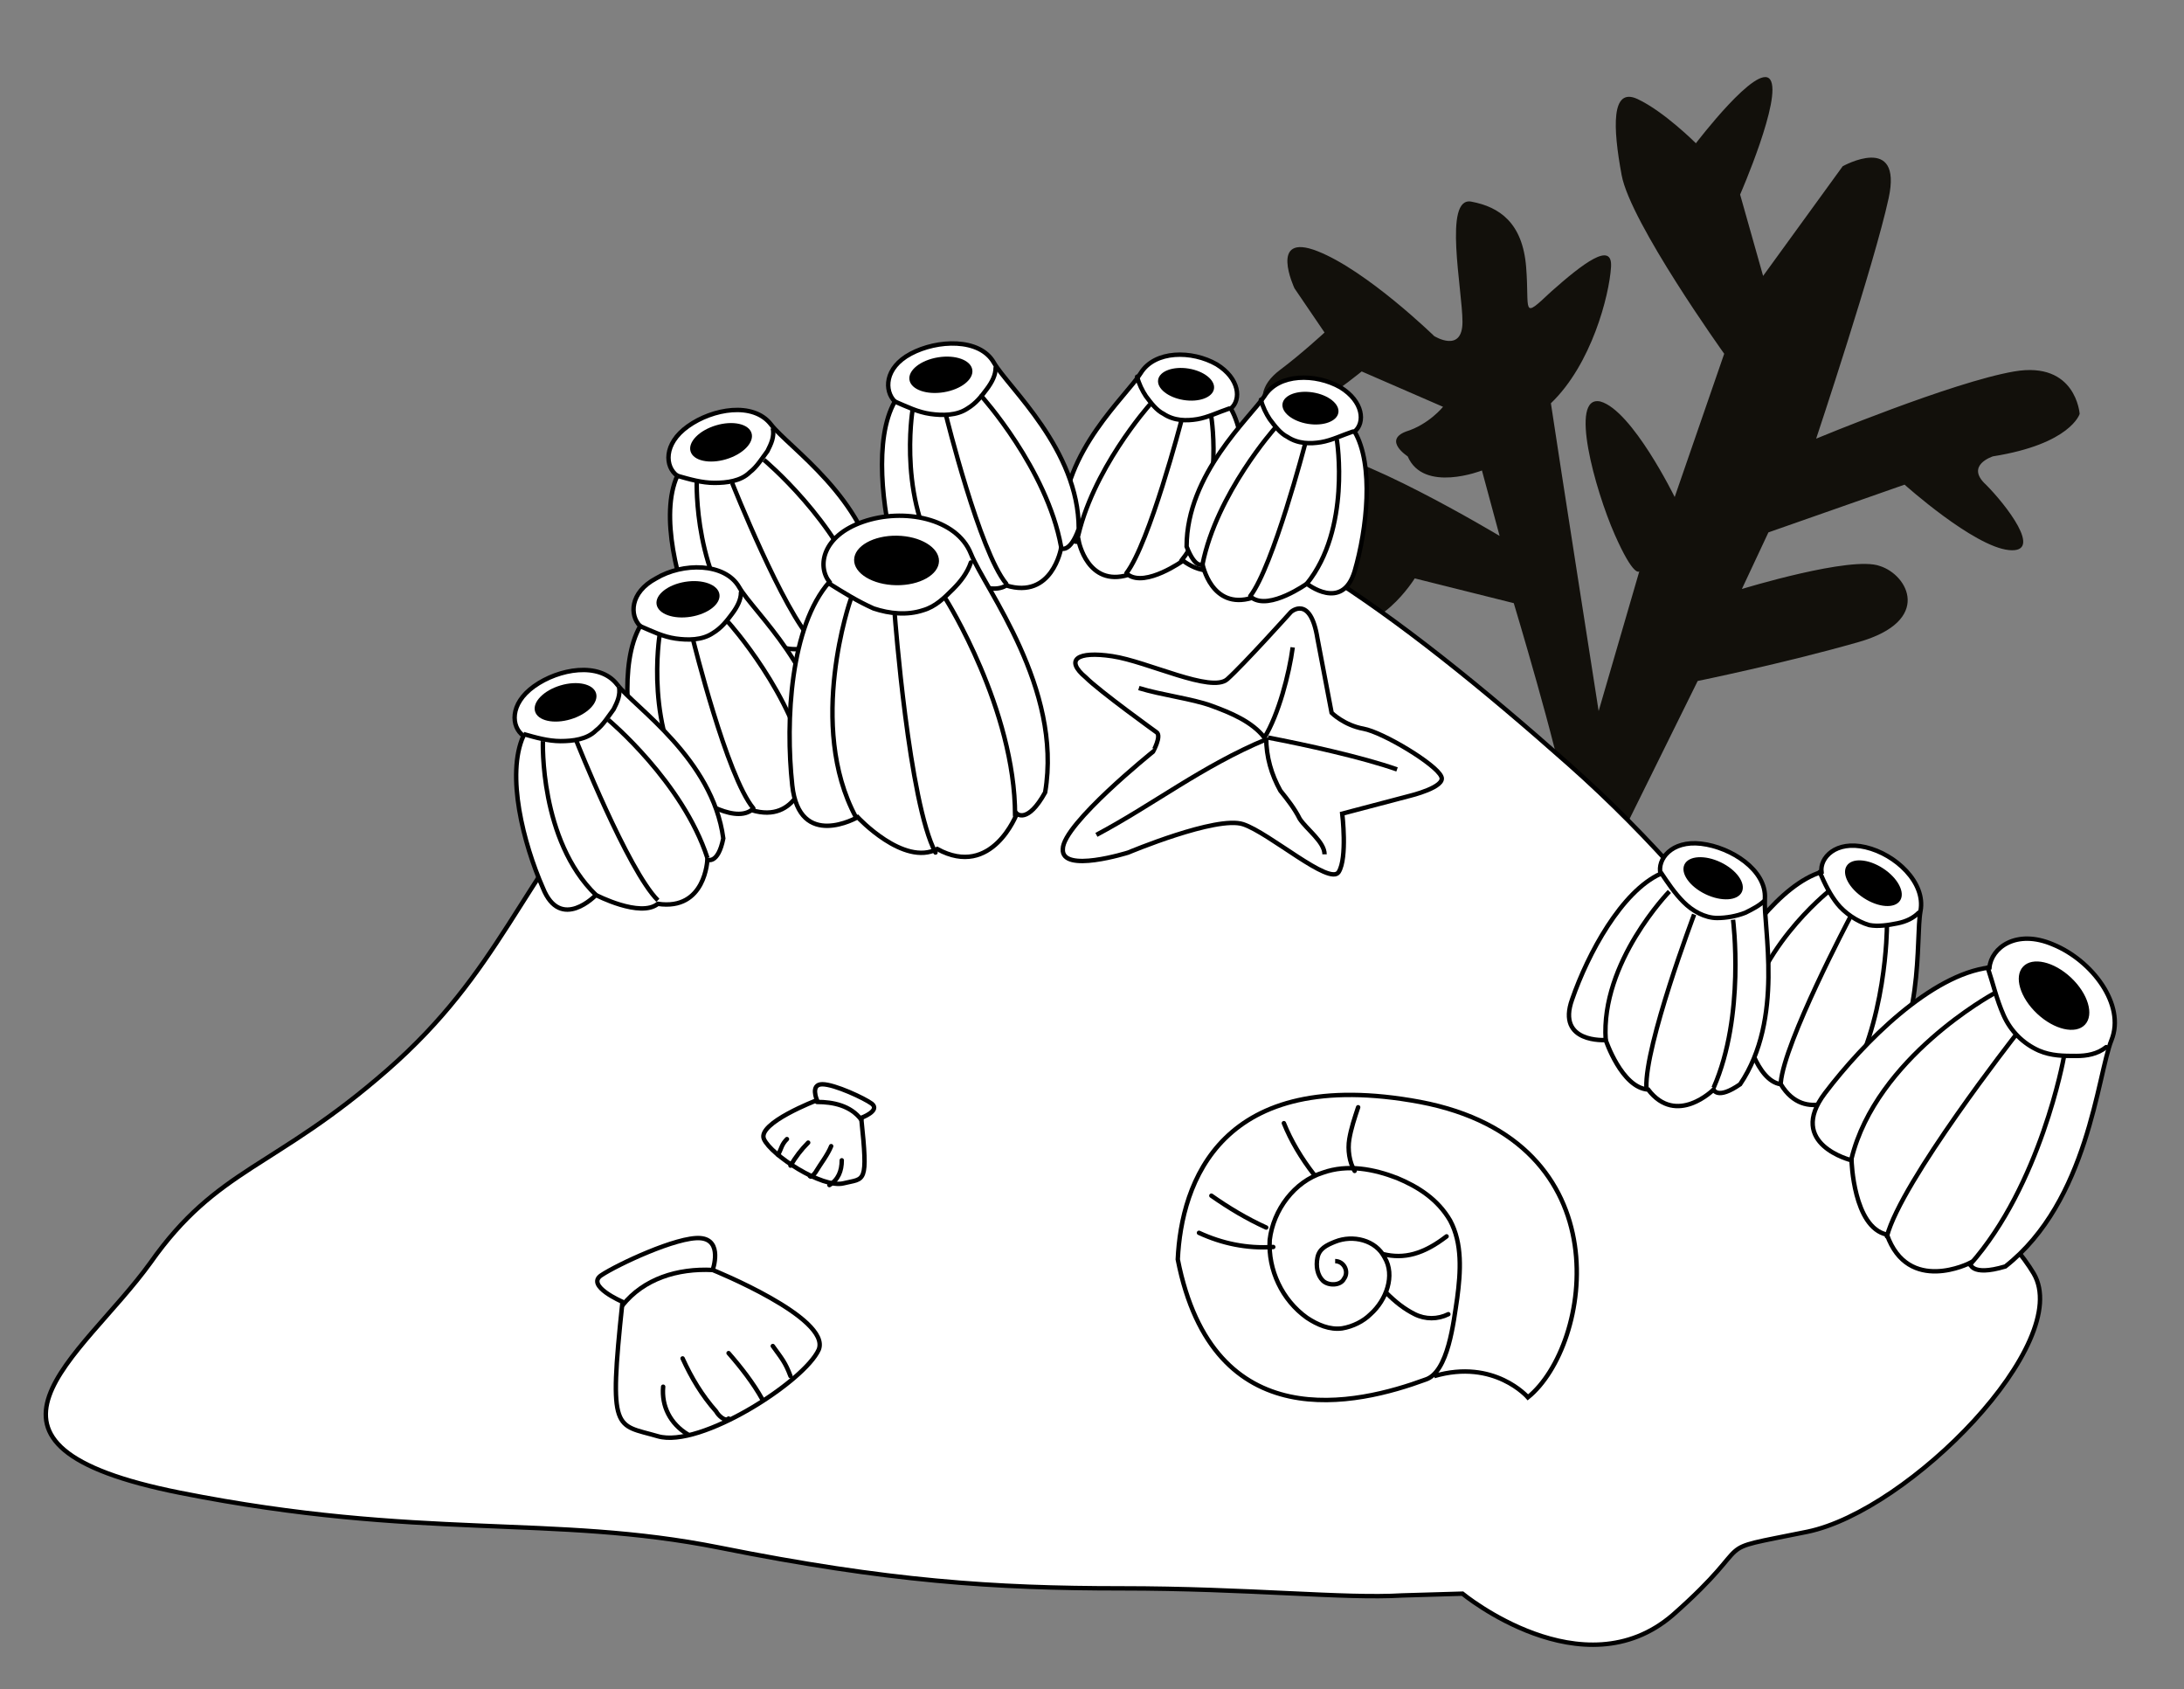 <?xml version="1.0" encoding="utf-8"?>
<!-- Generator: Adobe Illustrator 22.0.1, SVG Export Plug-In . SVG Version: 6.00 Build 0)  -->
<svg version="1.1" id="Layer_1" xmlns="http://www.w3.org/2000/svg" xmlns:xlink="http://www.w3.org/1999/xlink" x="0px" y="0px"
	 viewBox="0 0 123.5 95.5" style="enable-background:new 0 0 123.5 95.5;" xml:space="preserve">
<rect x="0" y="0" width="123.5" height="95.5" fill="#808080" stroke="none"/>
<style type="text/css">
	.st0{fill:#12100B;}
	.st1{fill:#FFFFFF;stroke:#000000;stroke-width:0.25;stroke-miterlimit:10;}
	.st2{fill:none;stroke:#000000;stroke-width:0.25;stroke-linecap:round;stroke-linejoin:round;stroke-miterlimit:10;}
	.st3{fill:none;stroke:#000000;stroke-width:0.25;stroke-miterlimit:10;}
</style>
<g>
	<g>
		<path class="st0" d="M91.9,46.8c0,0-3,0.8-3.4-1.8c-0.4-2.6-2.9-10.9-2.9-10.9l-5.6-1.4c0,0-2.1,3.4-4.5,2.5
			c-2.4-0.9-2.4-2.4-1-3.5c1.3-1.1,1.2-2,0.2-2.6c-1-0.5-3-3.3-0.7-3.6c2.3-0.3,10.8,4.8,10.8,4.8l-1-3.7c0,0-3.3,1.3-4.2-0.8
			c0,0-1.4-0.9-0.1-1.4c1.3-0.4,2.1-1.4,2.1-1.4L77,21c0,0-4.8,3.9-5.3,2.8c-0.5-1.1-0.5-2,0.7-2.9s2.5-2.1,2.5-2.1l-1.7-2.5
			c0,0-1.5-3.2,1.3-2.1s6.6,4.8,6.6,4.8s1.6,1,1.6-0.8c0-1.8-1.1-7.1,0.5-6.8s2.9,1.2,3.1,3.7s-0.3,3,1.4,1.4
			c1.8-1.6,3.5-2.9,3.4-1.4c-0.1,1.6-1.1,5.5-3.4,7.7c0.4,2.7,2.7,17.4,2.7,17.4l2.3-7.9c0,0-0.3,0.4-1.4-2.1
			c-1.1-2.5-2.6-7.9-0.8-7.5c1.8,0.5,4.2,5.4,4.2,5.4l2.8-8.1c0,0-5.3-7.4-5.8-10.1c-0.5-2.7-0.6-5,0.9-4.3s3.3,2.5,3.3,2.5
			s3.5-4.6,4.2-3.6c0.7,1-1.7,6.5-1.7,6.5l1.3,4.6l4.5-6.2c0,0,3.4-1.9,2.6,1.8s-4.1,13.6-4.1,13.6s7.7-3.2,11.2-3.8
			c3.5-0.6,3.7,2.4,3.7,2.4s-0.5,1.7-4.9,2.4c0,0-1.6,0.5-0.4,1.6c1.1,1.1,3.3,3.9,1.3,3.7c-2-0.2-5.9-3.7-5.9-3.7l-7.7,2.7
			l-1.5,3.2c0,0,6.2-1.9,7.8-1.3c1.6,0.5,3,3.1-1.2,4.3S96,38.5,96,38.5L91.9,46.8z"/>
	</g>
	<path class="st1" d="M82.7,90.1c0,0,6.8,5.6,11.9,1.2c5.1-4.5,1.7-3.5,7.6-4.7C108,85.4,117.3,75.9,115,72
		c-2.3-3.9-11.9-11.3-11.9-11.3s-4.7-8.9-14.4-17.5s-19-15.4-25.8-15.1c-6.8,0.3-21.6,7.9-27.6,14.9s-7,11.9-13.4,17.5
		S12.3,66,8.5,71.4c-3.9,5.4-11.9,10.3,1.7,13s21,1.2,30.5,3.1s15.5,2.3,22.7,2.3s12.6,0.6,15.9,0.4C82.7,90.1,82.7,90.1,82.7,90.1z
		"/>
	<g>
		<path class="st1" d="M66.9,31.7c0,0,2,1.6,2.7-0.7s1.1-6,0-7.9c0.6-0.5,0.5-1.7-0.8-2.5c-1.4-0.8-3.5-0.8-4.3,0.5
			s-4.4,4.4-4.4,8.5c0.5,1.3,0.9,1,0.9,1s0.5,2.6,2.8,1.9C64.8,33.2,66.9,31.7,66.9,31.7z"/>
		<ellipse transform="matrix(0.16 -0.987 0.987 0.16 34.915 84.482)" cx="67.1" cy="21.7" rx="0.9" ry="1.6"/>
		<path class="st2" d="M69.5,23.1c-0.6,0.2-1.2,0.5-1.8,0.6c-0.6,0.1-1.3,0.1-1.9-0.3c-0.4-0.2-0.7-0.6-1-1
			c-0.2-0.3-0.4-0.7-0.5-1.1"/>
		<path class="st2" d="M68.5,23.6c0,0,0.8,5-1.7,8.1"/>
		<path class="st2" d="M66.8,23.8c0,0-1.8,6.9-3.1,8.6"/>
		<path class="st2" d="M65,22.9c0,0-3.3,3.7-4.1,7.7"/>
	</g>
	<g>
		<path class="st1" d="M73.9,33c0,0,2,1.6,2.7-0.7c0.7-2.4,1.1-6,0-7.9c0.6-0.5,0.5-1.7-0.8-2.5c-1.4-0.8-3.5-0.8-4.3,0.5
			c-0.8,1.2-4.4,4.4-4.4,8.5c0.5,1.3,0.9,1,0.9,1s0.5,2.6,2.8,1.9C71.8,34.5,73.9,33,73.9,33z"/>
		<ellipse transform="matrix(0.16 -0.987 0.987 0.16 39.546 92.532)" cx="74.1" cy="23" rx="0.9" ry="1.6"/>
		<path class="st2" d="M76.5,24.4c-0.6,0.2-1.2,0.5-1.8,0.6s-1.3,0.1-1.9-0.3c-0.4-0.2-0.7-0.6-1-1c-0.2-0.3-0.4-0.7-0.5-1.1"/>
		<path class="st2" d="M75.6,24.9c0,0,0.8,5-1.7,8.1"/>
		<path class="st2" d="M73.8,25.1c0,0-1.8,6.9-3.1,8.6"/>
		<path class="st2" d="M72.1,24.2c0,0-3.3,3.7-4.1,7.7"/>
	</g>
	<g>
		<g>
			<path class="st1" d="M98.7,58.3c0,0-2.8-0.2-1.6-2.6c1.2-2.4,3.6-5.7,5.9-6.4c-0.1-0.8,0.8-1.8,2.5-1.4c1.7,0.4,3.4,2,3.1,3.6
				c-0.3,1.6,0.3,6.9-2.7,10.2c-1.4,0.7-1.5,0.1-1.5,0.1s-2.3,1.8-3.7-0.5C99.3,61.1,98.7,58.3,98.7,58.3z"/>
			<ellipse transform="matrix(0.546 -0.838 0.838 0.546 6.215 111.377)" cx="105.9" cy="50" rx="1" ry="1.8"/>
			<path class="st2" d="M102.9,49.3c0.3,0.7,0.6,1.3,1,1.8s1.1,1,1.8,1.2c0.5,0.1,1.1,0,1.6-0.1c0.5-0.1,0.9-0.3,1.2-0.6"/>
			<path class="st2" d="M103.4,50.4c0,0-4.4,3.5-4.7,7.9"/>
			<path class="st2" d="M104.6,51.9c0,0-3.7,7-3.9,9.3"/>
			<path class="st2" d="M106.7,52.4c0,0,0,5.5-2.4,9.3"/>
		</g>
		<g>
			<path class="st1" d="M104.7,65.6c0,0-3.7-0.9-1.5-3.8s6-6.7,9.3-7.1c0.1-1.1,1.5-2.2,3.6-1.3c2.2,0.9,4.1,3.4,3.3,5.4
				c-0.8,2-1.3,9.1-6,12.8c-2,0.6-2-0.2-2-0.2s-3.5,1.8-4.7-1.6C104.8,69.4,104.7,65.6,104.7,65.6z"/>
			<ellipse transform="matrix(0.684 -0.729 0.729 0.684 -4.372 102.491)" cx="116.2" cy="56.3" rx="1.4" ry="2.4"/>
			<path class="st2" d="M112.4,54.7c0.3,0.9,0.5,1.8,0.9,2.7s1.1,1.6,2,2c0.7,0.3,1.4,0.3,2.1,0.3c0.6,0,1.2-0.1,1.7-0.5"/>
			<path class="st2" d="M112.7,56.2c0,0-6.6,3.6-8,9.3"/>
			<path class="st2" d="M114,58.5c0,0-6.5,8.3-7.3,11.4"/>
			<path class="st2" d="M116.7,59.8c0,0-1.3,7.2-5.3,11.7"/>
		</g>
		<g>
			<path class="st1" d="M90.8,58.8c0,0-2.8,0.2-1.9-2.3c0.9-2.6,2.8-6.1,5-7.1c-0.2-0.8,0.6-1.9,2.3-1.7c1.7,0.2,3.7,1.5,3.6,3.1
				s1.1,6.8-1.4,10.5c-1.3,0.9-1.5,0.3-1.5,0.3s-2.1,2.1-3.7,0C91.7,61.5,90.8,58.8,90.8,58.8z"/>
			<path class="st1" d="M93.9,49.3c0.4,0.6,0.8,1.2,1.3,1.7c0.5,0.5,1.2,0.9,1.9,0.9c0.5,0,1.1-0.1,1.6-0.3c0.4-0.2,0.8-0.4,1.1-0.7
				"/>
			<path class="st1" d="M94.4,50.4c0,0-3.9,4-3.6,8.4"/>
			<path class="st1" d="M95.8,51.7c0,0-2.8,7.4-2.7,9.8"/>
			<path class="st1" d="M98,52c0,0,0.7,5.4-1.1,9.5"/>
			<ellipse transform="matrix(0.433 -0.901 0.901 0.433 10.227 115.484)" cx="96.9" cy="49.6" rx="1" ry="1.8"/>
		</g>
	</g>
	<g>
		<path class="st1" d="M65.4,41.4c0,0-3.2-2.3-4-3.1c-1.2-1-0.5-1.5,1.5-1.2s5.6,2.1,6.5,1.3s3.6-3.8,3.6-3.8s1.1-1,1.5,1.5
			c0.3,1.6,0.8,4.2,0.8,4.2s0.7,0.7,1.8,0.9c1.1,0.2,4.1,2,4.4,2.7c0.3,0.6-1.8,1.1-1.8,1.1l-3.8,1c0,0,0.3,2.5-0.2,3.3
			s-3.9-2.2-5.4-2.7s-6.5,1.6-6.5,1.6s-3.8,1.2-3.7-0.2c0-1.4,5.1-5.5,5.1-5.5S65.7,41.6,65.4,41.4z"/>
		<g>
			<path class="st3" d="M73.1,36.6c-0.2,1.5-0.8,3.8-1.6,5.1c-0.7-0.9-1.9-1.4-3-1.8c-1.1-0.4-2.8-0.6-4.1-1"/>
			<path class="st3" d="M71.7,41.7c2.1,0.4,5.3,1.1,7.3,1.8"/>
			<path class="st3" d="M71.6,41.8c-3.6,1.5-6.4,3.7-9.6,5.4"/>
			<path class="st1" d="M71.6,41.7c0,1.1,0.3,2.1,0.8,3c0.4,0.5,0.8,1,1.1,1.6c0.4,0.6,1.4,1.3,1.4,2"/>
		</g>
	</g>
	<g>
		<path class="st1" d="M75.5,71.3c0.5,0,0.8,0.6,0.5,1c-0.2,0.4-0.9,0.4-1.2,0.1s-0.4-0.8-0.3-1.3s0.5-0.7,1-0.9
			c1-0.4,2.3-0.1,2.8,0.9c0.6,1,0.1,2.4-0.8,3.2c-0.4,0.4-1,0.7-1.6,0.8c-0.7,0.1-1.4-0.2-2-0.6c-1.4-1-2.2-2.7-2.1-4.4
			c0.2-1.7,1.4-3.3,3-3.8c1.4-0.5,2.9-0.2,4.2,0.3c1.2,0.5,2.3,1.2,3,2.4c0.7,1.3,0.6,2.9,0.4,4.4c-0.2,1.3-0.5,4.2-1.8,4.6
			c-3.8,1.4-12,3.4-14-6.8c0.2-4.3,2.4-11,13.7-8.9c11.6,2.2,9.7,13.8,6.1,16.7c0,0-1.9-2.2-5.3-1.2"/>
		<path class="st2" d="M76.8,62.6c-0.2,0.6-0.4,1.2-0.5,1.8c-0.1,0.6,0,1.3,0.3,1.8"/>
		<path class="st2" d="M72.6,63.5c0.4,1,1,2,1.7,2.9"/>
		<path class="st2" d="M68.5,67.6c1,0.7,2,1.3,3.1,1.8"/>
		<path class="st2" d="M67.8,69.7c1.3,0.6,2.7,0.9,4.2,0.8"/>
		<path class="st2" d="M78.2,70.9c1.2,0.3,2.3,0,3.6-1"/>
		<path class="st2" d="M78.4,73.1c0.5,0.5,1,0.9,1.6,1.2s1.3,0.3,1.9,0"/>
	</g>
	<g>
		<g>
			<path class="st1" d="M53.5,32.2c0,0-2.2,1.8-2.9-0.8s-1.2-6.6,0-8.7c-0.6-0.6-0.6-1.9,0.9-2.7s3.9-0.9,4.7,0.5
				c0.8,1.4,4.8,4.9,4.8,9.4c-0.5,1.4-1,1.1-1,1.1s-0.5,2.9-3.1,2.1C55.8,33.8,53.5,32.2,53.5,32.2z"/>
			<ellipse transform="matrix(0.987 -0.16 0.16 0.987 -2.696 8.777)" cx="53.2" cy="21.2" rx="1.8" ry="1"/>
			<path class="st2" d="M50.6,22.7c0.7,0.3,1.3,0.6,2,0.7s1.5,0.1,2.1-0.3c0.5-0.3,0.8-0.7,1.1-1.1c0.3-0.4,0.5-0.8,0.5-1.2"/>
			<path class="st2" d="M51.6,23.2c0,0-0.9,5.5,1.9,9"/>
			<path class="st2" d="M53.5,23.5c0,0,1.9,7.7,3.4,9.5"/>
			<path class="st2" d="M55.5,22.4c0,0,3.7,4.1,4.5,8.5"/>
		</g>
		<g>
			<path class="st1" d="M42.4,35.9c0,0-2,2.1-3-0.4c-1.1-2.5-2.1-6.4-1.1-8.6c-0.7-0.5-0.8-1.8,0.6-2.8c1.4-1,3.7-1.4,4.7-0.1
				c1,1.3,5.4,4.2,6,8.7c-0.3,1.5-0.9,1.2-0.9,1.2s-0.1,2.9-2.8,2.5C44.9,37.3,42.4,35.9,42.4,35.9z"/>
			<path class="st1" d="M38.3,26.9c0.7,0.2,1.4,0.4,2.1,0.4c0.7,0,1.5-0.1,2-0.6c0.4-0.3,0.7-0.8,1-1.2c0.2-0.4,0.4-0.8,0.3-1.3"/>
			<path class="st1" d="M39.4,27.2c0,0-0.2,5.6,3,8.7"/>
			<path class="st1" d="M41.4,27.3c0,0,2.9,7.3,4.6,9"/>
			<path class="st1" d="M43.2,26c0,0,4.2,3.5,5.6,7.8"/>
			<ellipse transform="matrix(0.958 -0.286 0.286 0.958 -5.462 12.725)" cx="40.8" cy="25" rx="1.8" ry="1"/>
		</g>
		<g>
			<g>
				<path class="st1" d="M39.1,44.9c0,0-2.2,1.8-2.9-0.8c-0.7-2.6-1.2-6.6,0-8.7c-0.6-0.6-0.6-1.9,0.9-2.7c1.5-0.9,3.9-0.9,4.7,0.5
					c0.8,1.4,4.8,4.9,4.8,9.4c-0.5,1.4-1,1.1-1,1.1s-0.5,2.9-3.1,2.1C41.4,46.6,39.1,44.9,39.1,44.9z"/>
				<ellipse transform="matrix(0.987 -0.16 0.16 0.987 -4.913 6.646)" cx="38.9" cy="33.9" rx="1.8" ry="1"/>
				<path class="st2" d="M36.2,35.4c0.7,0.3,1.3,0.6,2,0.7c0.7,0.1,1.5,0.1,2.1-0.3c0.5-0.3,0.8-0.7,1.1-1.1
					c0.3-0.4,0.5-0.8,0.5-1.2"/>
				<path class="st2" d="M37.3,35.9c0,0-0.9,5.5,1.9,9"/>
				<path class="st2" d="M39.2,36.2c0,0,1.9,7.7,3.4,9.5"/>
				<path class="st2" d="M41.2,35.2c0,0,3.7,4.1,4.5,8.5"/>
			</g>
			<g>
				<path class="st1" d="M48.5,46.2c0,0-3.3,1.9-3.7-1.8s-0.1-9,2.1-11.5c-0.7-0.9-0.4-2.6,1.9-3.4s5.3-0.2,6.1,1.8
					c0.8,2,5.2,7.6,4.2,13.5c-1,1.8-1.6,1.2-1.6,1.2s-1.4,3.7-4.5,2C51.1,49,48.5,46.2,48.5,46.2z"/>
				
					<ellipse transform="matrix(1.534357e-02 -1 1 1.534357e-02 18.32 81.901)" cx="50.7" cy="31.6" rx="1.4" ry="2.4"/>
				<path class="st2" d="M46.9,33c0.8,0.5,1.6,1,2.5,1.4c0.9,0.3,1.9,0.4,2.8,0.1c0.7-0.2,1.2-0.7,1.7-1.2c0.4-0.4,0.8-0.9,1-1.5"/>
				<path class="st2" d="M48.1,33.9c0,0-2.5,7.1,0.3,12.3"/>
				<path class="st2" d="M50.6,34.8c0,0,0.8,10.6,2.3,13.4"/>
				<path class="st2" d="M53.5,33.9c0,0,3.9,6.2,3.9,12.2"/>
			</g>
			<g>
				<path class="st1" d="M33.7,50.6c0,0-2,2.1-3-0.4c-1.1-2.5-2.1-6.4-1.1-8.6c-0.7-0.5-0.8-1.8,0.6-2.8c1.4-1,3.7-1.4,4.7-0.1
					c1,1.3,5.4,4.2,6,8.7c-0.3,1.5-0.9,1.2-0.9,1.2s-0.1,2.9-2.8,2.5C36.2,51.9,33.7,50.6,33.7,50.6z"/>
				<path class="st1" d="M29.6,41.5c0.7,0.2,1.4,0.4,2.1,0.4c0.7,0,1.5-0.1,2-0.6c0.4-0.3,0.7-0.8,1-1.2c0.2-0.4,0.4-0.8,0.3-1.3"/>
				<path class="st1" d="M30.7,41.9c0,0-0.2,5.6,3,8.7"/>
				<path class="st1" d="M32.6,41.9c0,0,2.9,7.3,4.6,9"/>
				<path class="st1" d="M34.4,40.7c0,0,4.2,3.5,5.6,7.8"/>
				<ellipse transform="matrix(0.958 -0.286 0.286 0.958 -10.029 10.828)" cx="32" cy="39.7" rx="1.8" ry="1"/>
			</g>
		</g>
	</g>
	<g>
		<path class="st2" d="M35.2,73.6c0,0-2.1-0.9-1.2-1.5s4.3-2.2,5.6-2.1c1.3,0.1,0.7,1.8,0.7,1.8s6.7,2.7,6,4.5
			c-0.8,1.8-6.7,5.6-9.1,4.9C34.8,80.5,34.4,81.1,35.2,73.6z"/>
		<path class="st2" d="M35.2,73.8c1.2-1.5,3.1-2.1,5.1-2"/>
		<path class="st2" d="M37.5,78.4c-0.1,1.1,0.4,2.1,1.4,2.7"/>
		<path class="st2" d="M38.6,76.8c0.5,1.1,1.1,2.1,1.9,3c0.1,0.2,0.5,0.6,0.7,0.4"/>
		<path class="st2" d="M41.2,76.5c0.7,0.8,1.4,1.7,1.9,2.6"/>
		<path class="st2" d="M43.7,76.1c0.5,0.7,0.7,0.9,1,1.7"/>
	</g>
	<g>
		<path class="st2" d="M48.7,63.2c0,0,1.1-0.4,0.6-0.8c-0.4-0.3-2.1-1.1-2.8-1.1s-0.3,0.9-0.3,0.9s-3.4,1.3-3,2.2
			c0.4,0.9,3.3,2.8,4.5,2.5S49.1,67,48.7,63.2z"/>
		<path class="st2" d="M48.7,63.3c-0.6-0.8-1.6-1-2.5-1"/>
		<path class="st2" d="M47.6,65.6c0,0.6-0.2,1.1-0.7,1.4"/>
		<path class="st2" d="M47,64.8c-0.2,0.5-0.6,1-0.9,1.5c-0.1,0.1-0.2,0.3-0.3,0.2"/>
		<path class="st2" d="M45.7,64.6c-0.4,0.4-0.7,0.8-1,1.3"/>
		<path class="st2" d="M44.5,64.4c-0.3,0.3-0.3,0.5-0.5,0.9"/>
	</g>
</g>
</svg>
